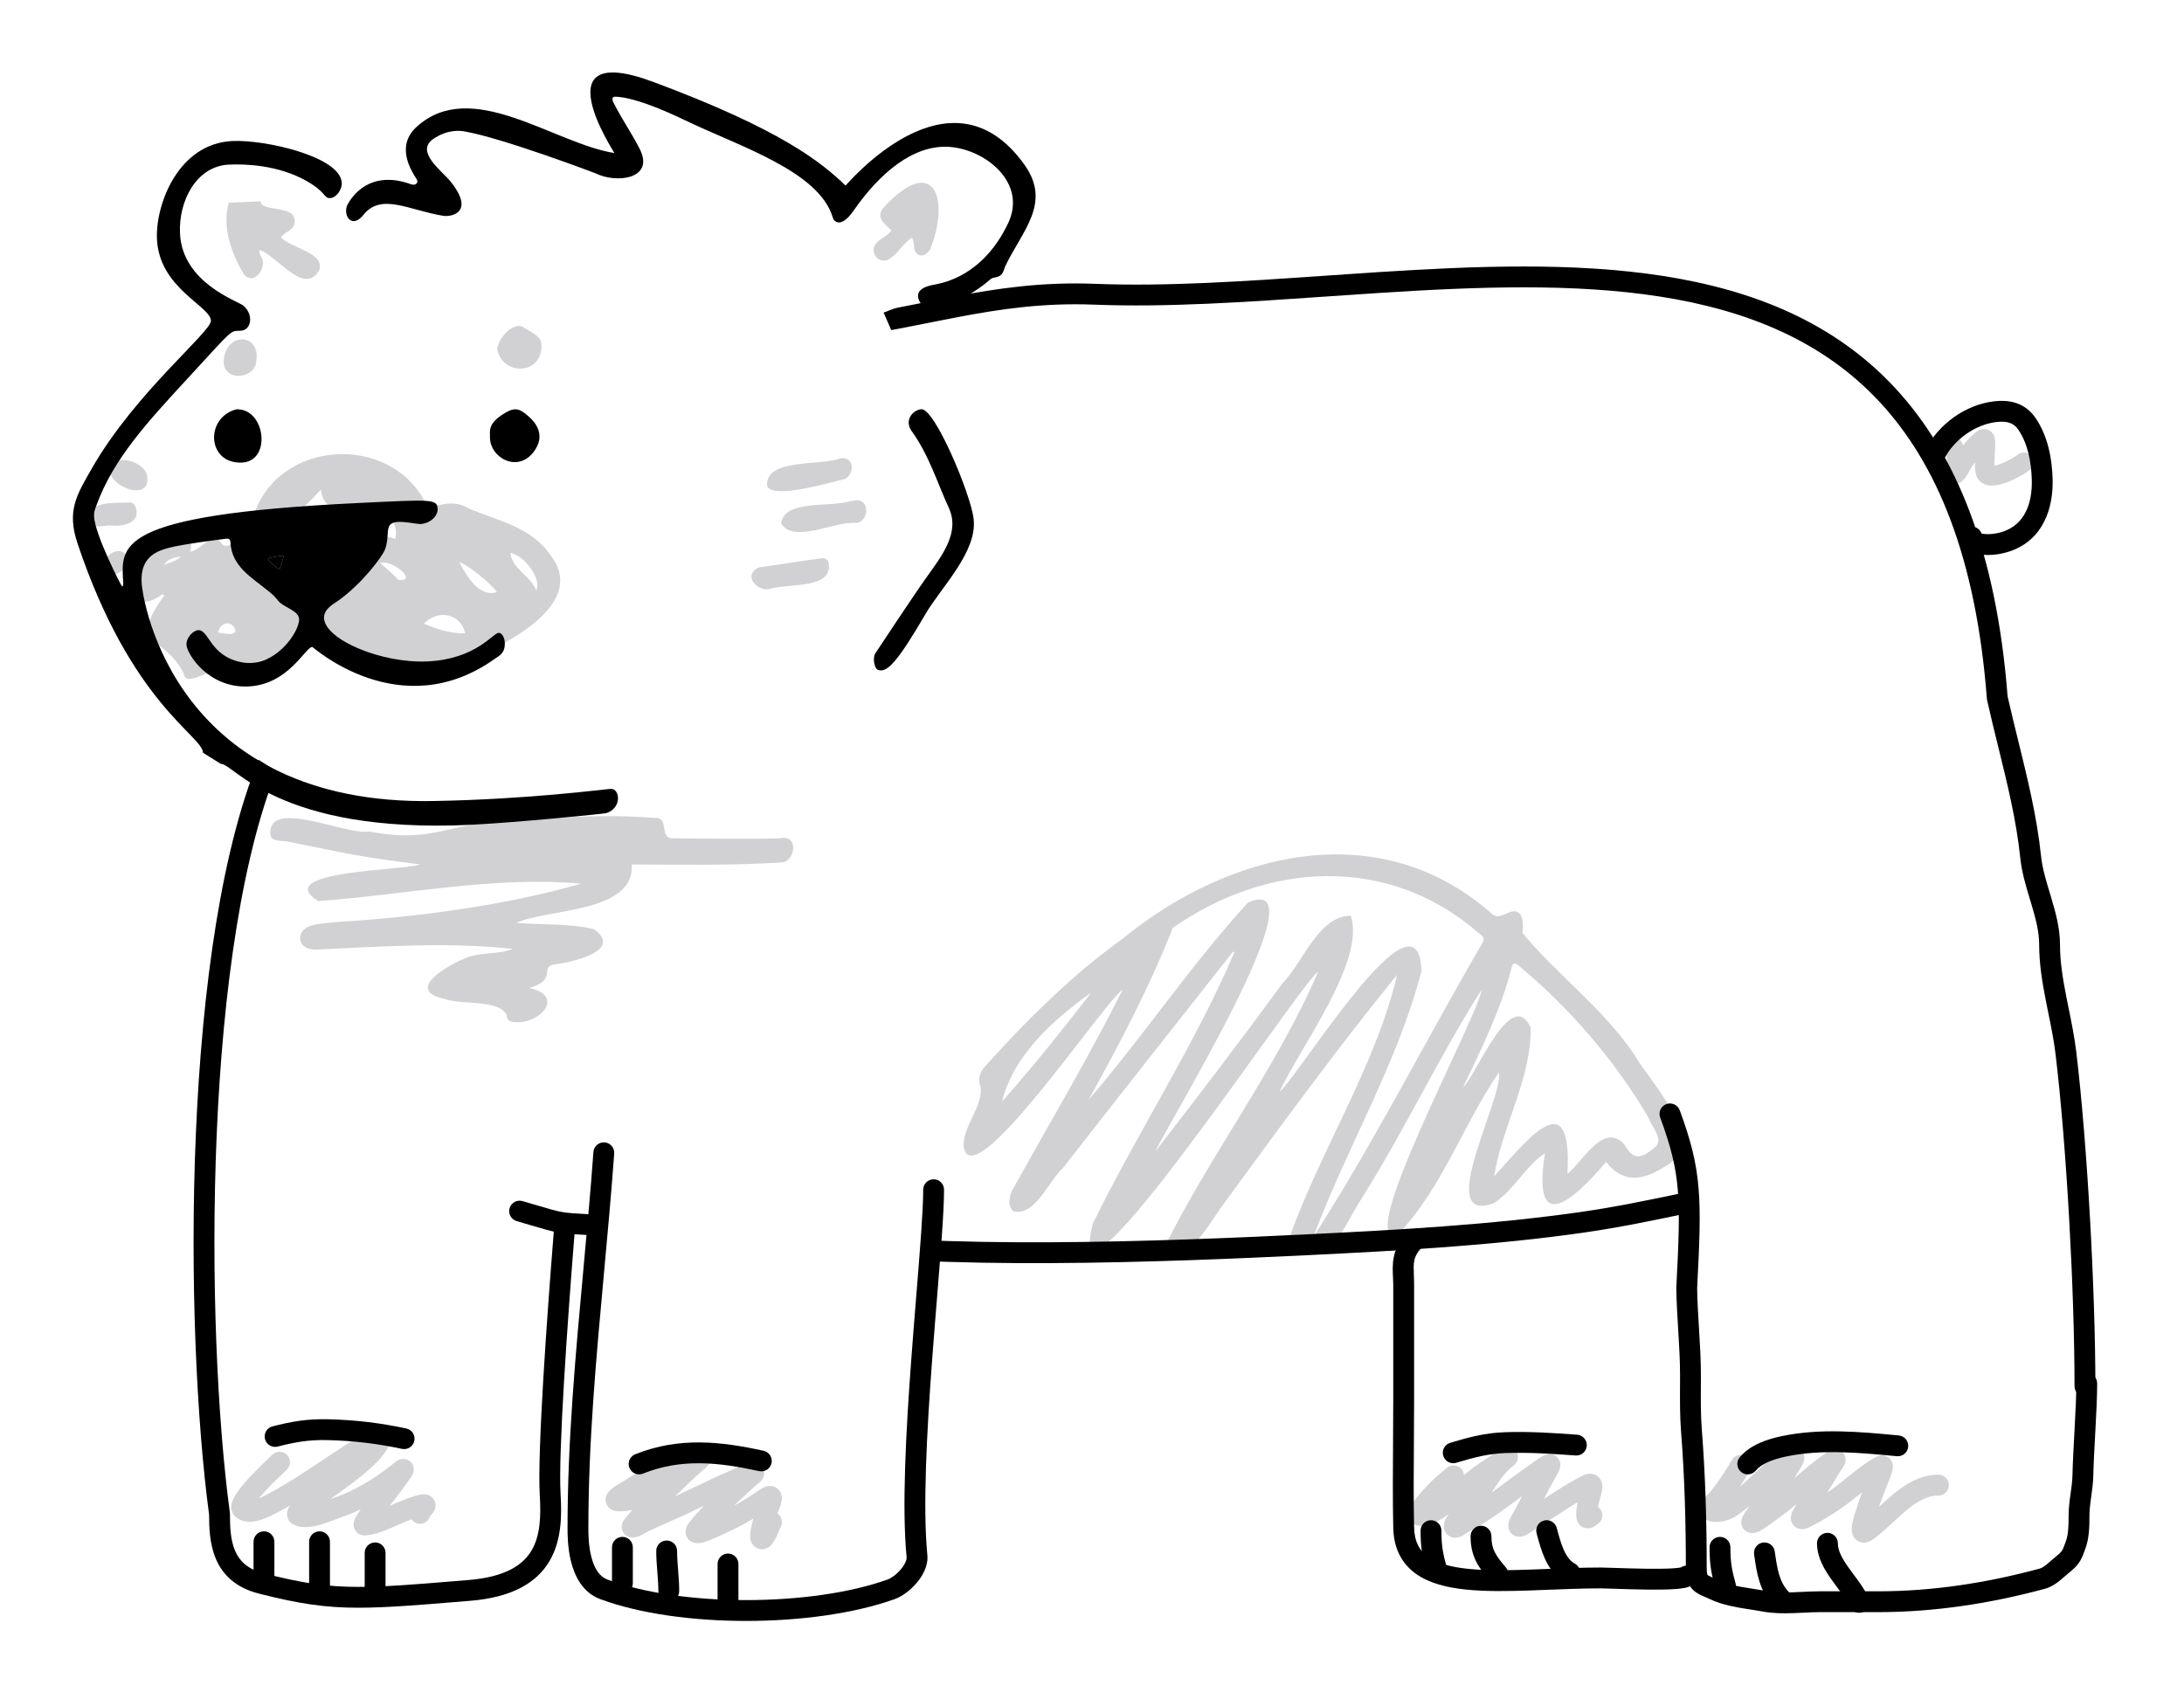<svg width="393" height="307" viewBox="0 0 393 307" fill="none" xmlns="http://www.w3.org/2000/svg">
<g filter="url(#filter0_d_1043_11422)">
<path d="M27.5 271.952C22.639 257.855 22.977 174.28 33.568 144.379C34.098 142.882 33.792 141.21 32.696 140.06L22.668 129.543C16.965 123.562 12.712 116.353 10.234 108.469L5.3 92.769C3.855 88.174 4.706 83.165 7.585 79.304L23.627 57.794C24.477 56.653 24.658 55.147 24.101 53.838L22.416 49.872C18.759 41.267 20.004 31.361 25.676 23.929L26.563 22.766C29.45 18.983 33.437 16.186 37.977 14.759C44.631 12.668 51.874 13.702 57.678 17.57L63.393 21.381C64.611 22.192 66.218 21.199 66.037 19.747L65.842 18.19C65.344 14.2 67.545 10.361 71.241 8.777C73.915 7.632 76.962 7.893 79.661 8.976C86.995 11.92 96.5 13.284 96.5 12.952V11.738C96.5 6.549 100.592 2.282 105.777 2.066C115.378 1.666 124.883 4.111 133.1 9.095L149.101 18.8C150.254 19.5 151.712 19.447 152.811 18.667L155.774 16.564C162.433 11.838 171.077 10.933 178.571 14.177L182.606 15.923C192.213 20.082 196.632 31.24 192.477 40.849C192.252 41.37 192.634 41.952 193.202 41.952H225.5L243.014 39.716C262.612 37.214 282.426 36.871 302.098 38.693L302.959 38.772C318.229 40.186 332.613 46.576 343.899 56.959L348.574 61.26C350.193 62.749 352.739 62.653 354.617 61.507C359.279 58.664 368.387 56.226 376.5 72.452C385.024 89.5 375.967 98.032 370.709 101.307C368.965 102.392 367.89 104.483 368.407 106.471C375.174 132.488 377.27 135.552 383.5 172.452C388.922 204.564 388.778 241.315 388.29 268.776C388.122 278.287 383.278 287.1 375.364 292.376L372.212 294.478C367.821 297.405 362.714 299.079 357.442 299.318L322.73 300.896C314.915 301.251 307.292 298.413 301.612 293.032C301.221 292.662 300.696 292.466 300.157 292.49L267.489 293.958C260.502 294.272 253.716 291.572 248.855 286.543C244.458 281.995 242 275.916 242 269.589V234.035C242 231.611 239.861 229.744 237.46 230.071L223.405 231.988C213.822 233.295 204.139 233.724 194.477 233.271L180.624 232.622C178.568 232.526 176.773 233.998 176.519 236.041C175.227 246.44 173.728 264.756 175.5 276.452C178 292.952 152.5 297.452 134 298.952C119.173 300.154 108.842 295.254 102.75 290.429C100.71 288.814 97.528 289.115 95.221 290.318C90.878 292.583 82.431 293.892 63 294.952C35.5 296.452 32.5 286.452 27.5 271.952Z" fill="white"/>
<path d="M180 51.452L122 60.952L69.5 71.952L48 133.952L38 190.952L36.5 242.452L42 278.952L45.5 282.452L67.5 284.952L92 282.452L99 277.452L100.5 260.452V218.952H114L174 221.452H252.5L251.5 250.452L254 278.952L260.5 282.452H303.5L309.5 284.952L330.5 286.952L370 280.952C371 279.285 373.3 270.052 374.5 246.452C375.7 222.852 370 181.952 367 164.452L354.5 95.452L365 92.952L367 84.952L364 72.452L354.5 73.452L346.5 79.952L331.5 60.952L301.5 48.452H251L180 51.452Z" fill="white"/>
<path fill-rule="evenodd" clip-rule="evenodd" d="M355.542 77.581C355.542 77.582 355.542 77.582 355.542 77.582L355.542 77.581ZM355.383 81.203C355.372 81.815 355.394 82.475 355.509 83.131C355.632 83.837 356.005 84.475 356.634 84.897C357.205 85.28 357.832 85.38 358.319 85.392C359.268 85.414 360.3 85.111 361.141 84.792C362.029 84.456 362.913 84.022 363.632 83.621C364.312 83.242 364.979 82.819 365.358 82.482C366.08 81.84 366.145 80.733 365.503 80.011C364.861 79.289 363.755 79.224 363.033 79.866C363.033 79.865 363.007 79.888 362.941 79.936C362.879 79.981 362.797 80.037 362.696 80.104C362.492 80.237 362.23 80.395 361.928 80.564C361.319 80.903 360.593 81.258 359.903 81.519C359.493 81.674 359.152 81.774 358.887 81.831C358.874 81.494 358.882 81.122 358.903 80.704C358.913 80.514 358.927 80.303 358.941 80.082C358.975 79.545 359.013 78.943 359.013 78.399C359.014 78.397 359.015 78.375 359.018 78.322C359.019 78.311 359.02 78.298 359.02 78.285C359.025 78.222 359.03 78.138 359.034 78.051C359.045 77.851 359.056 77.533 359.022 77.213C359.005 77.053 358.971 76.831 358.891 76.594C358.816 76.375 358.65 75.988 358.272 75.666C357.827 75.286 357.26 75.144 356.721 75.224C356.263 75.292 355.918 75.503 355.71 75.653C354.778 76.331 353.97 77.252 353.291 78.136C353.032 77.538 352.62 76.915 351.948 76.498C351.127 75.989 350.048 76.241 349.538 77.062C349.044 77.858 349.266 78.896 350.028 79.423C350.033 79.433 350.041 79.446 350.049 79.462C350.105 79.571 350.17 79.753 350.227 80.018C350.342 80.553 350.374 81.175 350.384 81.672C350.39 81.924 350.365 82.164 350.311 82.39C350.31 82.393 350.309 82.396 350.307 82.4C350.305 82.405 350.302 82.413 350.298 82.424C350.283 82.464 350.255 82.537 350.236 82.592C350.222 82.631 350.202 82.691 350.182 82.758L350.182 82.76C350.169 82.804 350.125 82.957 350.109 83.147C350.102 83.227 350.083 83.479 350.169 83.784C350.265 84.124 350.595 84.804 351.437 85.013C352.095 85.177 352.595 84.911 352.709 84.848C352.885 84.752 353.006 84.647 353.058 84.6C353.618 84.096 354.007 83.434 354.259 82.988C354.355 82.819 354.435 82.673 354.505 82.546C354.664 82.256 354.772 82.059 354.897 81.884C354.982 81.766 355.066 81.648 355.149 81.531C355.228 81.421 355.306 81.311 355.383 81.203ZM350.01 79.397C350.01 79.397 350.011 79.398 350.012 79.399C350.011 79.398 350.01 79.397 350.01 79.397ZM358.356 81.889C358.356 81.889 358.359 81.889 358.364 81.891C358.359 81.89 358.356 81.889 358.356 81.889Z" fill="#D1D1D3"/>
<path fill-rule="evenodd" clip-rule="evenodd" d="M52.219 268.92C51.448 269.367 50.669 269.799 49.883 270.211C49.842 270.232 49.799 270.254 49.755 270.278C49.128 270.607 48.093 271.151 47.007 271.496C45.939 271.834 44.208 272.186 42.717 271.238C42.233 270.93 41.888 270.469 41.727 269.927C41.58 269.433 41.617 268.975 41.682 268.645C41.808 268.012 42.127 267.417 42.416 266.954C43.022 265.984 43.956 264.885 44.87 263.895C45.803 262.884 46.794 261.902 47.571 261.152C47.961 260.776 48.3 260.456 48.553 260.218C48.617 260.157 48.673 260.104 48.723 260.057C48.775 260.009 48.82 259.966 48.861 259.927C48.941 259.852 48.972 259.822 48.977 259.817C48.978 259.817 48.978 259.816 48.978 259.816C49.708 259.082 50.895 259.078 51.63 259.808C52.364 260.538 52.368 261.725 51.638 262.459C51.562 262.537 51.404 262.685 51.187 262.89C50.447 263.586 49.006 264.943 47.626 266.439C47.228 266.869 46.861 267.285 46.54 267.673C47.073 267.449 47.594 267.176 48.063 266.93C48.09 266.916 48.117 266.902 48.144 266.888C51.336 265.218 54.37 263.206 57.484 261.141C58.14 260.706 58.799 260.269 59.463 259.832C59.741 259.65 60.042 259.448 60.358 259.235C61.195 258.672 62.146 258.033 63.097 257.473C64.42 256.694 65.942 255.943 67.532 255.624C67.728 255.584 68.08 255.536 68.49 255.638C68.971 255.757 69.467 256.073 69.762 256.625C70.015 257.101 70.008 257.549 69.986 257.777C69.962 258.023 69.9 258.222 69.856 258.344C69.768 258.588 69.653 258.793 69.588 258.903C69.522 259.014 69.457 259.112 69.439 259.14C69.437 259.143 69.435 259.145 69.434 259.146C68.505 260.56 67.255 261.691 66.232 262.592C64.112 264.46 61.805 266.096 59.593 267.664C59.534 267.705 59.476 267.747 59.417 267.788C59.594 267.722 59.772 267.658 59.951 267.597C62.979 266.559 65.693 265.084 68.414 263.173C69.17 262.641 69.899 262.106 70.602 261.543C70.424 261.685 70.972 261.218 71.227 261.034C71.308 260.975 71.445 260.88 71.604 260.796C71.677 260.757 71.828 260.681 72.025 260.625L72.03 260.624C72.144 260.592 72.728 260.425 73.379 260.735C74.319 261.182 74.473 262.092 74.46 262.512C74.449 262.877 74.335 263.152 74.296 263.243C74.2 263.471 74.07 263.671 73.985 263.797C72.769 265.589 71.431 267.314 70.131 268.978C70.871 268.648 71.645 268.31 72.349 268.058C72.256 268.091 73.677 267.511 74.683 267.206C74.955 267.123 75.251 267.043 75.534 266.988C75.751 266.945 76.201 266.865 76.668 266.944C76.897 266.982 77.437 267.107 77.875 267.6C78.404 268.194 78.43 268.903 78.324 269.373C78.232 269.774 78.04 270.071 77.928 270.226C77.799 270.406 77.653 270.566 77.517 270.704C77.451 270.77 77.427 270.805 77.419 270.818C77.413 270.828 77.401 270.848 77.386 270.897C77.082 271.887 76.033 272.442 75.043 272.138C74.625 272.009 74.285 271.748 74.054 271.415C74.021 271.428 73.99 271.44 73.96 271.452C73.807 271.513 73.688 271.561 73.615 271.587C72.924 271.835 72.263 272.132 71.522 272.465C71.078 272.664 70.606 272.876 70.081 273.098C68.801 273.64 67.308 274.191 65.763 274.32C65.42 274.348 64.723 274.309 64.162 273.719C63.639 273.168 63.614 272.527 63.625 272.265C63.646 271.769 63.847 271.352 63.916 271.209L63.917 271.207C64.115 270.796 64.422 270.326 64.686 269.945C64.767 269.827 64.851 269.708 64.935 269.592C63.725 270.177 62.475 270.696 61.166 271.144C61 271.201 60.746 271.298 60.436 271.416C59.685 271.702 58.608 272.112 57.666 272.381C56.946 272.586 56.141 272.765 55.347 272.813C54.571 272.86 53.631 272.792 52.769 272.337C52.408 272.146 52.044 271.822 51.829 271.336C51.623 270.872 51.63 270.433 51.68 270.126C51.77 269.58 52.049 269.158 52.196 268.952C52.204 268.941 52.211 268.931 52.219 268.92ZM73.437 264.064C73.437 264.064 73.435 264.065 73.432 264.067C73.436 264.065 73.437 264.064 73.437 264.064ZM70.904 261.657C70.907 261.652 70.909 261.65 70.909 261.65C70.909 261.65 70.907 261.652 70.904 261.657ZM76.332 270.656C76.332 270.656 76.324 270.657 76.31 270.658C76.326 270.656 76.332 270.655 76.332 270.656ZM67.278 272.876C67.277 272.876 67.281 272.864 67.293 272.839C67.284 272.862 67.278 272.875 67.278 272.876ZM55.234 271.153C55.234 271.153 55.238 271.145 55.25 271.129C55.241 271.144 55.235 271.153 55.234 271.153Z" fill="#D1D1D3"/>
<path fill-rule="evenodd" clip-rule="evenodd" d="M260.742 270.457C260.215 270.834 259.48 271.339 258.696 271.75C258.19 272.016 257.604 272.274 256.987 272.432C256.379 272.588 255.62 272.677 254.837 272.468C254.427 272.359 253.989 272.101 253.687 271.643C253.409 271.22 253.357 270.796 253.357 270.53C253.356 270.053 253.521 269.664 253.591 269.507C253.763 269.12 254.025 268.728 254.223 268.448C254.441 268.142 254.672 267.845 254.849 267.626C254.966 267.48 255.229 267.16 255.166 267.239C256.755 265.272 258.455 263.661 260.401 262.125C261.214 261.483 262.393 261.622 263.035 262.435C263.274 262.737 263.404 263.09 263.433 263.447C264.344 262.69 265.31 261.931 266.352 261.242C266.731 260.991 267.34 260.578 267.971 260.15C268.341 259.899 268.718 259.643 269.061 259.412C269.507 259.111 269.915 258.839 270.14 258.697C270.19 258.666 270.272 258.615 270.353 258.571C270.376 258.559 270.413 258.539 270.459 258.517L270.459 258.517C270.489 258.503 270.593 258.454 270.732 258.412C270.793 258.394 270.957 258.347 271.173 258.335L271.175 258.335C271.296 258.329 271.997 258.291 272.586 258.868C273.316 259.582 273.153 260.459 273.078 260.722C272.996 261.012 272.863 261.21 272.823 261.268C272.725 261.412 272.627 261.511 272.603 261.536L272.601 261.537C272.562 261.577 272.527 261.609 272.506 261.627C272.463 261.666 272.423 261.699 272.394 261.723C272.334 261.771 272.262 261.828 272.184 261.887C271.315 262.549 270.564 263.43 269.816 264.484C269.443 265.01 269.084 265.558 268.71 266.134C268.673 266.19 268.636 266.247 268.599 266.305C268.532 266.409 268.464 266.514 268.395 266.619C269.34 265.94 270.279 265.243 271.231 264.536C271.309 264.478 271.388 264.42 271.466 264.362C272.802 263.37 274.166 262.362 275.567 261.395C275.671 261.323 275.791 261.237 275.924 261.141C276.46 260.756 277.207 260.22 277.96 259.869C278.081 259.812 278.291 259.726 278.559 259.688C278.827 259.649 279.301 259.638 279.793 259.915C280.879 260.525 280.782 261.673 280.771 261.797L280.771 261.798C280.746 262.093 280.662 262.338 280.62 262.454C280.568 262.598 280.507 262.734 280.454 262.847C280.287 263.198 280.043 263.621 279.914 263.843C279.89 263.884 279.87 263.919 279.855 263.945C279.156 265.173 278.505 266.435 277.844 267.732C278.02 267.618 278.196 267.503 278.373 267.387C278.594 267.244 278.816 267.099 279.04 266.954C280.467 266.028 281.953 265.082 283.512 264.239C283.611 264.185 283.741 264.113 283.879 264.036C284.098 263.915 284.337 263.782 284.508 263.693C284.764 263.56 285.304 263.28 285.891 263.22C286.23 263.185 286.794 263.201 287.343 263.564C287.914 263.943 288.16 264.492 288.257 264.9C288.416 265.576 288.27 266.295 288.148 266.795C288.042 267.23 287.939 267.615 287.844 267.966C287.725 268.41 287.619 268.801 287.54 269.177C287.723 269.306 287.887 269.471 288.019 269.669C288.593 270.531 288.36 271.695 287.499 272.27C287.485 272.279 287.429 272.317 287.359 272.365C287.229 272.454 287.05 272.577 287.002 272.609C286.915 272.665 286.773 272.754 286.605 272.833C286.46 272.9 286.12 273.046 285.674 273.043C285.117 273.04 284.567 272.804 284.178 272.352C283.864 271.989 283.756 271.602 283.714 271.418C283.63 271.05 283.631 270.651 283.636 270.389C283.647 269.689 283.751 268.993 283.888 268.338C282.955 268.892 282.028 269.485 281.081 270.1C280.867 270.239 280.651 270.379 280.434 270.521C279.231 271.304 277.988 272.113 276.716 272.864C276.633 272.913 276.471 273.028 276.184 273.231C276.136 273.266 276.083 273.303 276.027 273.343C275.705 273.571 275.274 273.873 274.885 274.097C274.7 274.203 274.431 274.346 274.135 274.442C273.989 274.49 273.742 274.557 273.441 274.562C273.143 274.566 272.601 274.508 272.108 274.091C271.588 273.651 271.436 273.081 271.409 272.702C271.383 272.351 271.451 272.057 271.501 271.884C271.602 271.53 271.778 271.185 271.947 270.889C272.622 269.701 273.253 268.483 273.89 267.233C273.827 267.28 273.764 267.326 273.701 267.373C273.619 267.434 273.538 267.494 273.456 267.555C272.203 268.485 270.926 269.433 269.621 270.348C268.027 271.466 266.352 272.573 264.518 273.502C264.52 273.501 264.512 273.505 264.49 273.518C264.468 273.53 264.44 273.548 264.404 273.57C264.33 273.617 264.243 273.675 264.135 273.748C264.112 273.763 264.088 273.78 264.062 273.797C263.874 273.924 263.624 274.093 263.388 274.234L263.381 274.238C263.192 274.351 262.689 274.65 262.111 274.718C261.775 274.758 261.066 274.757 260.458 274.197C259.866 273.651 259.794 272.962 259.794 272.633C259.794 271.902 260.152 271.308 260.307 271.063C260.44 270.851 260.593 270.644 260.742 270.457ZM286.47 266.91C286.47 266.91 286.467 266.912 286.461 266.914C286.467 266.911 286.47 266.91 286.47 266.91ZM284.578 265.531C284.578 265.524 284.578 265.52 284.578 265.52C284.578 265.52 284.578 265.523 284.578 265.531ZM284.94 269.476C284.94 269.476 284.941 269.475 284.944 269.473C284.941 269.475 284.94 269.476 284.94 269.476Z" fill="#D1D1D3"/>
<path fill-rule="evenodd" clip-rule="evenodd" d="M323.13 262.019C323.13 262.019 323.128 262.02 323.126 262.021C323.128 262.02 323.13 262.019 323.13 262.019ZM314.905 268.935C314.295 269.45 313.671 269.948 313.036 270.409C311.745 271.347 309.85 272.208 307.765 271.783C307.391 271.707 306.835 271.517 306.4 271.011C305.922 270.454 305.834 269.805 305.889 269.317C305.939 268.878 306.104 268.522 306.225 268.301C306.355 268.062 306.507 267.849 306.642 267.676C306.91 267.333 307.218 267.015 307.437 266.795C307.489 266.743 307.577 266.655 307.643 266.59C307.679 266.554 307.708 266.525 307.72 266.513C307.752 266.481 307.772 266.461 307.782 266.45C309.192 264.678 310.477 262.744 311.63 260.759C312.15 259.863 313.297 259.559 314.193 260.079C315.088 260.599 315.392 261.746 314.873 262.642C314.292 263.642 313.675 264.637 313.023 265.614C313.767 264.965 314.493 264.289 315.241 263.591C316.022 262.863 316.828 262.112 317.707 261.343C317.951 261.129 319.248 260.069 320.348 259.325C320.627 259.136 320.923 258.948 321.203 258.794C321.424 258.672 321.839 258.454 322.298 258.375C322.499 258.34 323.094 258.259 323.705 258.615C324.492 259.074 324.688 259.857 324.688 260.346C324.687 260.762 324.562 261.102 324.49 261.278C324.404 261.487 324.296 261.687 324.188 261.87C323.757 262.592 323.32 263.312 322.873 264.029C324.045 263.007 325.26 261.959 326.529 260.979C326.603 260.923 326.678 260.864 326.755 260.805C327.453 260.265 328.279 259.625 329.147 259.104C329.228 259.055 329.387 258.965 329.595 258.896L329.597 258.895C329.718 258.855 330.329 258.653 331.018 258.973C331.951 259.408 332.109 260.298 332.115 260.668C332.121 261.012 332.032 261.278 332.001 261.367C331.885 261.701 331.667 262.036 331.578 262.172C331.575 262.177 331.572 262.181 331.569 262.186C331.455 262.361 331.321 262.555 331.209 262.716C331.195 262.738 331.18 262.758 331.167 262.778C331.03 262.977 330.95 263.095 330.914 263.155C330.461 263.907 330.004 264.648 329.551 265.383C329.3 265.79 329.05 266.196 328.802 266.6C328.947 266.502 329.091 266.404 329.236 266.305C330.273 265.594 331.264 264.794 332.324 263.938C332.604 263.712 332.888 263.483 333.179 263.25C334.536 262.165 336.012 261.036 337.644 260.146C337.827 260.046 338.558 259.672 339.42 260.045C340.356 260.45 340.546 261.323 340.585 261.572C340.635 261.888 340.605 262.165 340.586 262.307C340.563 262.477 340.527 262.637 340.494 262.769C340.367 263.271 340.147 263.839 340.048 264.088C339.945 264.35 339.842 264.61 339.74 264.867C339.157 266.336 338.598 267.744 338.118 269.178C338.932 268.421 339.807 267.611 340.711 266.866C342.868 265.089 345.534 263.382 348.816 263.382C349.851 263.382 350.691 264.221 350.691 265.257C350.691 266.292 349.851 267.132 348.816 267.132C346.878 267.132 345.072 268.132 343.096 269.76C342.265 270.445 341.464 271.188 340.631 271.961C340.482 272.1 340.331 272.239 340.179 272.38C339.208 273.279 338.177 274.211 337.112 274.982C336.795 275.211 336.227 275.577 335.514 275.611C335.094 275.631 334.612 275.535 334.176 275.231C333.757 274.939 333.527 274.559 333.403 274.258C333.182 273.721 333.194 273.181 333.213 272.885C333.236 272.532 333.299 272.171 333.37 271.847C333.592 270.826 334.057 269.498 334.22 269.035C334.249 268.952 334.268 268.896 334.275 268.876C334.52 268.086 334.79 267.307 335.072 266.54C334.961 266.629 334.85 266.718 334.738 266.809C333.666 267.676 332.527 268.595 331.356 269.398C329.683 270.545 327.89 271.699 325.973 272.642C325.957 272.65 325.936 272.661 325.893 272.684C325.881 272.69 325.868 272.697 325.853 272.704C325.791 272.736 325.709 272.778 325.62 272.822C325.469 272.895 325.184 273.029 324.872 273.11C324.726 273.148 324.433 273.214 324.08 273.184C323.709 273.152 323.024 272.981 322.573 272.295C322.165 271.674 322.233 271.045 322.285 270.772C322.344 270.467 322.457 270.208 322.546 270.029C322.776 269.57 323.016 269.111 323.264 268.653C321.941 269.782 320.549 270.907 319.04 271.923C319.044 271.92 319.043 271.921 319.033 271.928C319.018 271.939 318.987 271.962 318.93 272.004C318.906 272.022 318.878 272.043 318.848 272.065C318.781 272.115 318.7 272.175 318.616 272.237C318.368 272.421 318.045 272.656 317.711 272.883C317.388 273.101 317.001 273.349 316.634 273.533C316.456 273.622 316.212 273.734 315.939 273.807C315.775 273.851 315.1 274.033 314.388 273.678C313.578 273.272 313.363 272.509 313.332 272.096C313.304 271.731 313.386 271.44 313.421 271.323C313.503 271.056 313.627 270.822 313.702 270.687C313.872 270.382 314.103 270.039 314.305 269.754C314.515 269.455 314.732 269.164 314.897 268.946C314.9 268.943 314.902 268.939 314.905 268.935ZM339.433 263.442C339.434 263.441 339.436 263.44 339.437 263.439L339.439 263.438C339.437 263.44 339.435 263.441 339.433 263.442ZM334.839 271.992C334.839 271.991 334.849 271.985 334.868 271.975C334.848 271.988 334.838 271.993 334.839 271.992ZM336.954 273.158C336.955 273.174 336.955 273.183 336.954 273.184C336.954 273.184 336.953 273.176 336.954 273.158ZM316.958 272.551C316.957 272.551 316.959 272.548 316.962 272.543C316.959 272.548 316.958 272.551 316.958 272.551Z" fill="#D1D1D3"/>
<path d="M221.893 169.238C211.673 182.212 201.427 195.154 191.292 208.178C188.71 210.465 186.27 216.976 182.348 215.986C181.122 214.937 181.678 212.757 182.537 211.518C189.065 199.724 195.993 188.128 202.017 176.084C198.587 178.392 174.483 214.456 173.384 204.099C173.419 200.428 176.844 197.213 176.46 193.594C175.893 192.149 176.299 190.998 177.309 189.847C184.846 181.493 192.9 173.461 202.05 166.906C221.212 151.228 248.199 144.616 268.36 162.368C269.492 163.456 270.618 162.52 271.804 162.105C274.143 161.38 274.175 164.304 273.961 165.88C279.905 173.196 288.746 179.663 294.234 188.034C297.086 192.937 306.351 202.161 300.642 207.265C296.43 210.066 292.685 211.613 289.001 207.117C282.814 214.42 275.67 220.353 278.009 205.544C274.581 207.752 272.423 212.183 268.851 214.505C257.858 218.56 270.572 195.577 269.726 190.998C263.376 200.225 259.523 211.697 251.853 219.804C242.612 224.033 266.167 180.587 266.607 176.117C258.981 188.085 252.761 201.385 245.116 213.512C240.721 220.39 240.797 224.486 231.425 222.498C236.84 206.175 247.483 190.26 251.396 173.429C240.268 187.114 229.887 201.388 219.49 215.621C216.86 219.362 214.195 224.78 208.831 223.893C217.058 206.77 229.522 190.694 237.198 172.853C234.37 174.305 190.693 240.979 196.661 218.177C204.721 201.709 214.897 186.252 222.119 169.375C222.044 169.326 221.969 169.277 221.894 169.228L221.893 169.238ZM207.909 205.191C215.643 195.239 223.333 185.141 230.803 174.937C234.526 171.152 237.205 162.846 243.051 162.792C245.841 170.819 233.849 186.648 230.227 194.491C233.802 191.545 255.284 156.133 255.785 172.743C251.455 189.434 242.288 204.605 236.352 220.555C247.243 203.642 256.304 185.659 266.424 168.273C267.218 166.987 267.216 166.745 265.974 165.825C249.752 151.764 228.024 153.078 211.02 165.001C206.966 175.432 201.39 185.967 195.878 195.947C205.791 184.396 214.315 171.637 224.56 160.427C238.593 154.219 209.648 200.984 207.93 205.183L207.909 205.191ZM268.866 209.704C274.863 203.084 282.986 192.553 282.047 209.256C284.818 207.072 288.606 199.701 292.36 204.035C293.992 207.054 295.539 206.388 297.932 204.341C299.377 202.909 297.137 200.705 296.661 199.18C290.554 188.773 282.464 179.404 273.193 171.7C272.489 171.175 272.169 171.329 271.999 172.185C270.078 179.683 266.643 186.612 263.278 193.64C265.481 191.833 271.944 175.249 275.437 182.945C275.589 192.094 270.221 200.842 268.867 209.694L268.866 209.704ZM196.367 176.624C189.548 181.487 182.403 187.863 180.297 196.256C185.86 189.988 191.081 183.458 196.367 176.624Z" fill="#D1D1D3"/>
<path fill-rule="evenodd" clip-rule="evenodd" d="M305.335 214.068C305.548 215.081 304.898 216.075 303.885 216.287L303.704 216.325C297.554 217.614 291.363 218.911 284.843 219.84C268.652 222.148 251.628 223.093 234.994 223.896C210.5 225.08 167.936 226.841 143.198 222.803C142.176 222.636 141.483 221.672 141.65 220.65C141.816 219.628 142.78 218.935 143.802 219.102C168.064 223.063 210.181 221.341 234.813 220.151C251.453 219.347 268.317 218.407 284.314 216.128C290.712 215.216 296.802 213.94 302.986 212.644L303.116 212.617C304.129 212.405 305.123 213.054 305.335 214.068Z" fill="black"/>
<path fill-rule="evenodd" clip-rule="evenodd" d="M255.464 220.03C256.249 220.706 256.338 221.889 255.663 222.675C254.301 224.259 254.338 225.257 254.415 227.308C254.436 227.859 254.459 228.486 254.459 229.221V250.174C254.459 252.725 254.441 255.262 254.423 257.792C254.387 262.823 254.351 267.824 254.459 272.843C254.516 275.501 255.464 277.085 256.949 278.154C258.558 279.313 260.993 280.007 264.241 280.336C267.457 280.661 271.223 280.608 275.324 280.465C276.34 280.429 277.377 280.388 278.429 280.347C281.576 280.222 284.851 280.092 288.071 280.092C288.506 280.092 289.385 280.122 290.469 280.158C290.727 280.167 290.996 280.176 291.273 280.185C292.749 280.233 294.527 280.287 296.262 280.308C298.006 280.33 299.669 280.319 300.927 280.244C301.563 280.206 302.039 280.154 302.35 280.096C302.39 280.089 302.424 280.082 302.452 280.076C303.101 279.638 303.982 279.639 304.639 280.141C305.461 280.77 305.619 281.947 304.99 282.769C304.608 283.269 304.092 283.478 303.88 283.558C303.6 283.664 303.303 283.733 303.038 283.783C302.499 283.883 301.843 283.946 301.151 283.987C299.754 284.071 297.981 284.08 296.215 284.058C294.44 284.036 292.631 283.981 291.15 283.933C290.849 283.923 290.564 283.913 290.297 283.904C289.222 283.868 288.437 283.842 288.071 283.842C284.932 283.842 281.765 283.968 278.637 284.091C277.571 284.134 276.509 284.176 275.455 284.213C271.351 284.356 267.359 284.42 263.864 284.066C260.401 283.716 257.17 282.935 254.757 281.197C252.22 279.369 250.79 276.633 250.71 272.924C250.601 267.853 250.637 262.756 250.673 257.692C250.691 255.175 250.709 252.667 250.709 250.174V229.221C250.709 228.784 250.687 228.333 250.664 227.869C250.552 225.599 250.424 223.016 252.82 220.23C253.495 219.445 254.679 219.355 255.464 220.03Z" fill="black"/>
<path fill-rule="evenodd" clip-rule="evenodd" d="M299.852 196.693C300.824 196.335 301.902 196.833 302.26 197.804C304.229 203.153 305.25 207.074 305.645 211.775C306.034 216.394 305.814 221.722 305.392 229.825C305.428 232.211 305.574 234.591 305.723 237.021C305.733 237.191 305.744 237.362 305.754 237.533C305.914 240.145 306.068 242.813 306.068 245.506C306.068 246.185 306.064 246.856 306.061 247.522C306.048 250.178 306.035 252.745 306.236 255.314C306.886 263.638 307.111 271.838 307.111 280.167C307.111 280.813 307.169 281.149 307.22 281.319C307.243 281.394 307.261 281.422 307.262 281.425C307.263 281.426 307.264 281.429 307.274 281.437C307.314 281.474 307.426 281.557 307.792 281.725C307.94 281.793 308.1 281.862 308.296 281.946C308.334 281.963 308.374 281.98 308.416 281.998C308.659 282.103 308.938 282.225 309.242 282.368C310.464 282.942 311.784 283.286 313.234 283.557C313.954 283.691 314.684 283.804 315.449 283.922L315.472 283.926C316.236 284.044 317.035 284.167 317.835 284.318C319.227 284.581 320.774 284.608 322.455 284.555C323.031 284.536 323.647 284.507 324.277 284.477C325.382 284.424 326.528 284.37 327.575 284.37H337.972C347.749 284.37 357.557 282.853 367.028 280.286C367.336 280.202 367.709 279.993 368.235 279.575C368.492 279.37 368.752 279.144 369.049 278.884L369.085 278.852C369.362 278.61 369.673 278.338 369.995 278.078C370.712 277.501 370.936 277.23 371.075 277.005C371.246 276.728 371.36 276.418 371.677 275.557C371.695 275.51 371.713 275.461 371.731 275.411C372.195 274.153 372.234 272.58 372.234 270.8C372.234 269.418 372.413 268.095 372.579 266.903L372.596 266.782C372.76 265.602 372.906 264.551 372.93 263.487C372.98 261.241 373.126 258.562 373.27 255.918C373.287 255.6 373.304 255.284 373.321 254.968C373.482 251.996 373.625 249.142 373.625 246.952C373.625 245.917 374.464 245.077 375.5 245.077C376.536 245.077 377.375 245.917 377.375 246.952C377.375 249.262 377.225 252.219 377.066 255.171C377.049 255.486 377.031 255.802 377.014 256.118C376.87 258.775 376.727 261.389 376.679 263.57C376.65 264.859 376.476 266.107 376.319 267.232C376.31 267.295 376.302 267.357 376.293 267.419C376.125 268.631 375.984 269.712 375.984 270.8C375.984 272.466 375.983 274.72 375.249 276.709C375.217 276.797 375.185 276.884 375.153 276.972C374.898 277.669 374.647 278.357 374.267 278.974C373.797 279.735 373.186 280.323 372.348 280.999C372.087 281.209 371.827 281.436 371.533 281.694L371.519 281.706C371.23 281.959 370.906 282.242 370.569 282.51C369.908 283.036 369.055 283.621 368.01 283.905C358.272 286.545 348.132 288.12 337.972 288.12H327.575C326.597 288.12 325.634 288.166 324.61 288.216C323.962 288.247 323.289 288.28 322.574 288.303C320.821 288.358 318.944 288.343 317.14 288.003C316.411 287.866 315.672 287.751 314.9 287.632L314.852 287.624C314.104 287.509 313.324 287.388 312.546 287.243C310.954 286.946 309.282 286.53 307.647 285.762C307.397 285.645 307.161 285.541 306.926 285.44C306.891 285.425 306.855 285.409 306.819 285.394C306.624 285.309 306.418 285.22 306.227 285.132C305.783 284.929 305.232 284.651 304.747 284.208C303.622 283.182 303.361 281.781 303.361 280.167C303.361 271.905 303.138 263.807 302.497 255.607C302.283 252.866 302.297 250.102 302.311 247.432C302.314 246.784 302.318 246.142 302.318 245.506C302.318 242.942 302.171 240.379 302.011 237.761C302 237.585 301.99 237.408 301.979 237.231C301.83 234.799 301.677 232.315 301.642 229.816L301.641 229.754L301.644 229.692C302.071 221.493 302.273 216.417 301.909 212.089C301.55 207.83 300.637 204.252 298.741 199.1C298.383 198.128 298.88 197.051 299.852 196.693Z" fill="black"/>
<path fill-rule="evenodd" clip-rule="evenodd" d="M238.696 51.359C224.331 52.352 210.045 53.339 196.927 52.826C187.77 52.467 180.084 53.597 172.296 55.078C170.588 55.403 168.868 55.746 167.125 56.093C160.952 57.325 154.478 58.617 147.104 59.373C146.336 59.452 145.301 59.496 144.265 59.54C143.55 59.57 142.835 59.601 142.207 59.643C140.438 59.761 139.073 59.973 138.307 60.338C137.372 60.783 136.253 60.387 135.807 59.452C135.362 58.517 135.758 57.398 136.693 56.953C138.188 56.24 140.233 56.016 141.957 55.901C142.828 55.843 143.611 55.812 144.327 55.783C145.218 55.747 146.004 55.716 146.722 55.642C153.902 54.906 160.152 53.66 166.298 52.434C168.066 52.081 169.826 51.73 171.596 51.394C179.495 49.892 187.502 48.704 197.073 49.078C209.969 49.584 224.001 48.614 238.359 47.623C241.539 47.403 244.736 47.182 247.94 46.976C265.525 45.845 283.284 45.162 299.346 47.675C315.436 50.193 329.984 55.944 340.997 67.805C351.988 79.641 359.247 97.333 361.257 123.315C361.838 125.907 362.484 128.527 363.135 131.167C364.824 138.02 366.548 145.017 367.276 152.06C367.497 154.206 368.147 156.36 368.86 158.725C368.942 158.999 369.026 159.276 369.11 159.557C369.89 162.165 370.686 165.027 370.686 167.973C370.686 171.063 371.194 174.165 371.827 177.388C371.963 178.081 372.106 178.783 372.25 179.492C372.764 182.026 373.297 184.648 373.611 187.263C375.632 204.094 377.052 230.522 377.052 247.452C377.052 248.488 376.213 249.327 375.177 249.327C374.142 249.327 373.302 248.488 373.302 247.452C373.302 230.653 371.889 204.375 369.888 187.71C369.594 185.261 369.102 182.838 368.592 180.329C368.444 179.598 368.294 178.859 368.147 178.111C367.506 174.846 366.936 171.446 366.936 167.973C366.936 165.639 366.302 163.257 365.517 160.631C365.435 160.356 365.351 160.078 365.265 159.797C364.566 157.485 363.806 154.972 363.545 152.445C362.847 145.678 361.219 139.076 359.555 132.323C358.879 129.582 358.197 126.815 357.568 124.003L357.539 123.871L357.529 123.737C355.575 98.222 348.505 81.4 338.249 70.356C327.997 59.316 314.348 53.819 298.766 51.38C283.155 48.937 265.766 49.587 248.18 50.719C245.023 50.922 241.858 51.141 238.696 51.359Z" fill="black"/>
<path fill-rule="evenodd" clip-rule="evenodd" d="M341.226 260.049C334.413 259.407 327.713 258.775 321.33 260.129C319.002 260.623 316.986 261.393 315.942 262.65C315.281 263.447 314.099 263.556 313.302 262.895C312.505 262.233 312.396 261.051 313.058 260.254C314.985 257.934 318.155 256.97 320.552 256.461C327.499 254.987 334.689 255.666 341.316 256.291C341.436 256.302 341.556 256.314 341.676 256.325C342.707 256.422 343.464 257.337 343.367 258.368C343.27 259.399 342.355 260.156 341.324 260.058L341.226 260.049Z" fill="black"/>
<path fill-rule="evenodd" clip-rule="evenodd" d="M283.523 259.928C279.256 259.616 275.14 259.345 270.988 259.486C267.78 259.595 265.205 260.293 262.037 261.241C261.045 261.537 260 260.973 259.704 259.981C259.407 258.989 259.971 257.944 260.963 257.648C264.168 256.689 267.138 255.865 270.86 255.738C275.238 255.589 279.537 255.876 283.797 256.188C284.83 256.263 285.606 257.162 285.53 258.195C285.455 259.227 284.556 260.003 283.523 259.928Z" fill="black"/>
<path fill-rule="evenodd" clip-rule="evenodd" d="M91.699 215.43C91.987 214.435 93.027 213.863 94.022 214.151C95.112 214.467 96.014 214.732 96.776 214.957C99.022 215.618 100.056 215.922 101.115 216.109C102.198 216.301 103.259 216.361 105.653 216.497C106.374 216.538 107.216 216.585 108.216 216.646C110.267 216.769 110.708 216.789 111.457 216.823C111.972 216.847 112.633 216.877 114.063 216.952C115.097 217.006 115.891 217.888 115.837 218.923C115.783 219.957 114.9 220.751 113.866 220.697C112.493 220.625 111.834 220.595 111.311 220.571C110.534 220.535 110.059 220.513 107.99 220.389C107.093 220.335 106.308 220.291 105.613 220.251C103.132 220.112 101.783 220.036 100.462 219.802C99.181 219.576 97.879 219.192 95.526 218.499C94.79 218.282 93.951 218.035 92.978 217.753C91.983 217.465 91.411 216.425 91.699 215.43Z" fill="black"/>
<path fill-rule="evenodd" clip-rule="evenodd" d="M49.644 132.234C50.593 132.648 51.027 133.753 50.613 134.702C43.563 150.863 40.1 176.365 38.993 202.171C37.888 227.916 39.136 253.679 41.358 270.202L41.375 270.327V270.452C41.375 272.878 41.49 275.191 42.308 277.092C43.061 278.843 44.465 280.369 47.464 281.135C54.466 282.925 58.893 283.577 64.5 283.577C69.294 283.577 75.359 283.076 80.697 282.635C81.908 282.534 83.082 282.437 84.194 282.35C91.066 281.811 94.16 279.554 95.655 277.019C97.247 274.319 97.35 270.814 97.128 267.063C96.899 263.179 97.23 255.116 97.758 246.235C98.289 237.304 99.029 227.407 99.644 219.771C99.727 218.739 100.631 217.969 101.664 218.052C102.696 218.135 103.465 219.04 103.382 220.072C102.768 227.695 102.03 237.563 101.501 246.458C100.969 255.402 100.658 263.225 100.872 266.842C101.093 270.591 101.111 275.15 98.885 278.924C96.562 282.864 92.105 285.491 84.488 286.089C83.414 286.173 82.269 286.268 81.078 286.366C75.739 286.808 69.467 287.327 64.5 287.327C58.495 287.327 53.746 286.611 46.536 284.769C42.429 283.719 40.083 281.411 38.863 278.574C37.727 275.933 37.628 272.963 37.625 270.578C35.379 253.799 34.136 227.876 35.246 202.01C36.357 176.139 39.831 150.041 47.175 133.203C47.589 132.253 48.694 131.819 49.644 132.234Z" fill="black"/>
<path fill-rule="evenodd" clip-rule="evenodd" d="M72.327 258.738C67.854 257.778 63.632 257.276 58.964 257.159C55.514 257.072 53.046 257.543 49.96 258.323C48.956 258.577 47.936 257.969 47.682 256.965C47.428 255.961 48.036 254.941 49.04 254.688C52.293 253.865 55.13 253.311 59.059 253.41C63.956 253.533 68.411 254.062 73.114 255.071C74.126 255.288 74.771 256.285 74.553 257.298C74.336 258.31 73.339 258.955 72.327 258.738Z" fill="black"/>
<path fill-rule="evenodd" clip-rule="evenodd" d="M47.5 273.577C48.535 273.577 49.375 274.417 49.375 275.452V282.452C49.375 283.488 48.535 284.327 47.5 284.327C46.465 284.327 45.625 283.488 45.625 282.452V275.452C45.625 274.417 46.465 273.577 47.5 273.577Z" fill="black"/>
<path fill-rule="evenodd" clip-rule="evenodd" d="M57.5 273.577C58.535 273.577 59.375 274.417 59.375 275.452V283.452C59.375 284.488 58.535 285.327 57.5 285.327C56.465 285.327 55.625 284.488 55.625 283.452V275.452C55.625 274.417 56.465 273.577 57.5 273.577Z" fill="black"/>
<path fill-rule="evenodd" clip-rule="evenodd" d="M67.5 275.577C68.535 275.577 69.375 276.417 69.375 277.452V284.452C69.375 285.488 68.535 286.327 67.5 286.327C66.465 286.327 65.625 285.488 65.625 284.452V277.452C65.625 276.417 66.465 275.577 67.5 275.577Z" fill="black"/>
<path d="M103.5 266.452L108.5 206.952L168.5 211.452L164.5 280.452L156.5 285.952L130 287.452L106.5 283.452L103.5 266.452Z" fill="white"/>
<path fill-rule="evenodd" clip-rule="evenodd" d="M124.626 259.205C124.626 259.205 124.625 259.206 124.622 259.209C124.625 259.206 124.626 259.205 124.626 259.205ZM122.925 260.476C123.057 260.376 123.187 260.277 123.318 260.178C123.464 260.067 123.656 259.915 123.869 259.746C124.088 259.573 124.33 259.382 124.568 259.198C124.66 259.128 124.766 259.048 124.853 258.987C124.877 258.97 124.911 258.947 124.95 258.922L124.952 258.921C124.977 258.905 125.068 258.847 125.189 258.791L125.192 258.79C125.236 258.769 125.424 258.682 125.68 258.64C125.802 258.62 126.127 258.577 126.519 258.694C127.009 258.84 127.524 259.223 127.752 259.867C127.933 260.381 127.839 260.814 127.796 260.974C127.745 261.166 127.674 261.308 127.638 261.376C127.563 261.517 127.487 261.617 127.46 261.651C127.332 261.816 127.149 261.981 127.088 262.037C127.083 262.042 127.078 262.046 127.075 262.049C126.961 262.153 126.803 262.294 126.595 262.476C124.85 264.008 123.153 265.632 121.469 267.291C122.637 266.752 123.833 266.177 125.044 265.596C127.25 264.537 129.504 263.455 131.728 262.515C131.851 262.463 132.027 262.377 132.308 262.239C132.565 262.113 132.883 261.956 133.213 261.81C133.54 261.666 133.921 261.513 134.31 261.4C134.676 261.294 135.188 261.182 135.735 261.227L135.738 261.228C135.872 261.239 136.694 261.307 137.206 262.098C137.787 262.994 137.384 263.849 137.296 264.02C137.166 264.272 137.007 264.445 136.946 264.511C136.865 264.596 136.787 264.667 136.733 264.715C136.629 264.806 136.517 264.893 136.454 264.942L136.447 264.947C136.379 265 136.359 265.016 136.359 265.016C136.359 265.016 136.362 265.013 136.366 265.009C136.055 265.287 135.854 265.462 135.686 265.608C135.369 265.884 135.173 266.056 134.586 266.608C134.132 267.036 133.676 267.461 133.221 267.884C132.828 268.25 132.436 268.615 132.048 268.979C133.612 268.127 135.124 267.19 136.618 266.153C136.974 265.906 137.41 265.642 137.884 265.507C138.344 265.377 139.443 265.237 140.208 266.197C140.77 266.902 140.694 267.715 140.669 267.951C140.631 268.311 140.535 268.663 140.445 268.943C140.297 269.41 140.087 269.918 139.899 270.353C140.656 270.874 140.933 271.887 140.51 272.734C140.511 272.732 140.51 272.733 140.508 272.738C140.502 272.752 140.482 272.796 140.442 272.892C140.415 272.956 140.388 273.02 140.358 273.091C140.331 273.156 140.301 273.227 140.266 273.31C140.129 273.636 139.949 274.055 139.753 274.462C139.567 274.848 139.321 275.319 139.037 275.704C138.903 275.887 138.68 276.163 138.365 276.389C138.066 276.604 137.346 277.003 136.449 276.703C135.442 276.368 135.149 275.475 135.073 275.173C134.979 274.802 134.978 274.441 134.988 274.199C135.01 273.687 135.113 273.111 135.216 272.63C135.317 272.157 135.438 271.685 135.543 271.303C133.782 272.351 131.967 273.291 130.055 274.137C130.06 274.134 130.045 274.141 129.982 274.171L129.774 274.27C129.604 274.35 129.379 274.456 129.123 274.572C128.619 274.801 127.963 275.087 127.348 275.309C127.042 275.419 126.711 275.527 126.394 275.603C126.14 275.663 125.655 275.766 125.148 275.69C124.882 275.65 124.379 275.527 123.948 275.091C123.453 274.59 123.33 273.964 123.371 273.479C123.407 273.058 123.561 272.725 123.666 272.529C123.782 272.314 123.922 272.117 124.057 271.945C124.869 270.917 125.765 269.924 126.696 268.964C125.262 269.653 123.806 270.352 122.272 271.047C121.584 271.359 120.911 271.657 120.246 271.951C118.942 272.528 117.672 273.09 116.398 273.709C116.396 273.711 116.393 273.712 116.391 273.713L116.393 273.712C116.395 273.711 116.396 273.71 116.398 273.709C116.434 273.692 116.431 273.694 116.2 273.827C116.034 273.923 115.806 274.052 115.563 274.176C115.336 274.292 115.03 274.439 114.722 274.542C114.573 274.591 114.341 274.659 114.073 274.683C113.876 274.702 113.248 274.741 112.65 274.307C111.973 273.815 111.864 273.101 111.869 272.743C111.874 272.41 111.965 272.157 112.003 272.057C112.089 271.834 112.202 271.657 112.254 271.576C112.38 271.384 112.541 271.18 112.686 271.004C112.99 270.634 113.399 270.178 113.796 269.746C113.801 269.74 113.807 269.734 113.813 269.728C113.024 269.887 112.217 269.976 111.395 269.976C111.121 269.976 110.618 269.959 110.131 269.722C109.854 269.588 109.478 269.331 109.222 268.868C108.952 268.382 108.934 267.883 109.009 267.499C109.132 266.871 109.519 266.455 109.645 266.32C109.833 266.121 110.041 265.95 110.215 265.817C110.764 265.398 111.605 264.909 111.859 264.761C111.898 264.739 111.923 264.724 111.932 264.719C114.8 262.931 117.324 261.242 119.829 259.091C120.615 258.417 121.799 258.507 122.473 259.293C122.768 259.637 122.917 260.056 122.925 260.476ZM111.344 266.224C111.345 266.224 111.355 266.224 111.375 266.226C111.353 266.226 111.344 266.225 111.344 266.224ZM136.002 273.5C136.002 273.5 136.005 273.496 136.011 273.49C136.005 273.497 136.002 273.5 136.002 273.5ZM138.734 274.401C138.734 274.407 138.735 274.41 138.734 274.41C138.734 274.41 138.734 274.407 138.734 274.401ZM125.432 271.973C125.433 271.973 125.439 271.972 125.451 271.97C125.438 271.973 125.432 271.973 125.432 271.973ZM113.538 270.984C113.531 270.986 113.533 270.985 113.541 270.983C113.54 270.983 113.539 270.983 113.538 270.984Z" fill="#D1D1D3"/>
<path fill-rule="evenodd" clip-rule="evenodd" d="M108.789 203.582C109.821 203.657 110.598 204.555 110.523 205.588C110.004 212.739 109.349 219.855 108.697 226.952C107.282 242.335 105.875 257.63 105.875 273.006C105.875 273.992 105.881 276.103 106.399 278.143C106.933 280.245 107.864 281.724 109.305 282.259C115.931 284.718 125.091 285.964 134.398 285.953C143.701 285.941 152.942 284.673 159.72 282.251C160.339 282.03 161.302 281.365 162.091 280.433C162.913 279.463 163.181 278.643 163.138 278.202C162.266 269.284 163.032 255.367 163.992 242.465C164.291 238.446 164.608 234.53 164.904 230.878C165.569 222.678 166.125 215.81 166.125 212.099C166.125 211.063 166.964 210.224 168 210.224C169.036 210.224 169.875 211.063 169.875 212.099C169.875 215.969 169.297 223.108 168.623 231.425C168.331 235.033 168.021 238.863 167.732 242.744C166.767 255.71 166.035 269.297 166.87 277.837C167.061 279.787 166.012 281.606 164.953 282.857C163.861 284.145 162.381 285.283 160.982 285.782C153.672 288.394 143.972 289.691 134.403 289.703C124.837 289.715 115.191 288.444 108 285.775C104.789 284.583 103.393 281.543 102.764 279.066C102.125 276.548 102.125 274.038 102.125 273.032L102.125 273.006C102.125 257.456 103.558 241.871 104.98 226.398C105.629 219.343 106.275 212.311 106.783 205.317C106.858 204.284 107.756 203.507 108.789 203.582Z" fill="black"/>
<path fill-rule="evenodd" clip-rule="evenodd" d="M136.599 262.743C129.205 261.126 122.57 260.437 115.698 263.192C114.737 263.578 113.645 263.111 113.26 262.15C112.874 261.189 113.341 260.097 114.302 259.712C122.25 256.526 129.809 257.42 137.401 259.08C138.412 259.301 139.053 260.301 138.832 261.312C138.611 262.324 137.611 262.965 136.599 262.743Z" fill="black"/>
<path fill-rule="evenodd" clip-rule="evenodd" d="M119.963 275.23C120.998 275.23 121.838 276.069 121.838 277.105C121.838 278.228 121.926 279.354 122.022 280.566L122.024 280.6C122.118 281.778 122.218 283.04 122.218 284.323C122.218 285.358 121.378 286.198 120.343 286.198C119.307 286.198 118.468 285.358 118.468 284.323C118.468 283.201 118.379 282.075 118.283 280.862L118.281 280.83C118.188 279.651 118.088 278.389 118.088 277.105C118.088 276.069 118.927 275.23 119.963 275.23Z" fill="black"/>
<path fill-rule="evenodd" clip-rule="evenodd" d="M131 277.577C132.036 277.577 132.875 278.417 132.875 279.452V285.91C132.875 286.946 132.036 287.785 131 287.785C129.964 287.785 129.125 286.946 129.125 285.91V279.452C129.125 278.417 129.964 277.577 131 277.577Z" fill="black"/>
<path fill-rule="evenodd" clip-rule="evenodd" d="M112 274.577C113.036 274.577 113.875 275.417 113.875 276.452V282.91C113.875 283.946 113.036 284.785 112 284.785C110.964 284.785 110.125 283.946 110.125 282.91V276.452C110.125 275.417 110.964 274.577 112 274.577Z" fill="black"/>
<path fill-rule="evenodd" clip-rule="evenodd" d="M317.235 275.596C318.26 275.45 319.21 276.162 319.356 277.187C319.817 280.411 320.164 282.679 321.903 284.523C322.614 285.277 322.579 286.464 321.825 287.174C321.072 287.884 319.885 287.849 319.175 287.096C316.584 284.348 316.105 280.971 315.69 278.044C315.675 277.935 315.659 277.826 315.644 277.718C315.497 276.692 316.21 275.743 317.235 275.596Z" fill="black"/>
<path fill-rule="evenodd" clip-rule="evenodd" d="M328.837 273.85C329.873 273.85 330.712 274.69 330.712 275.725C330.712 277.037 331.431 278.412 332.665 280.144C332.956 280.552 333.259 280.959 333.574 281.383L333.593 281.409C333.911 281.836 334.242 282.28 334.558 282.727C335.185 283.611 335.814 284.586 336.259 285.623C336.667 286.575 336.226 287.677 335.274 288.085C334.322 288.493 333.22 288.052 332.812 287.1C332.525 286.43 332.077 285.711 331.498 284.894C331.211 284.489 330.907 284.08 330.586 283.649L330.557 283.61C330.248 283.196 329.925 282.761 329.611 282.32C328.362 280.567 326.962 278.331 326.962 275.725C326.962 274.69 327.802 273.85 328.837 273.85Z" fill="black"/>
<path fill-rule="evenodd" clip-rule="evenodd" d="M266.5 272.577C267.536 272.577 268.375 273.417 268.375 274.452C268.375 275.721 268.595 276.561 268.967 277.312C269.369 278.123 269.986 278.914 270.971 280.08C271.64 280.871 271.54 282.054 270.749 282.722C269.958 283.391 268.775 283.291 268.107 282.5C267.138 281.353 266.236 280.246 265.607 278.977C264.948 277.646 264.625 276.224 264.625 274.452C264.625 273.417 265.464 272.577 266.5 272.577Z" fill="black"/>
<path fill-rule="evenodd" clip-rule="evenodd" d="M257.5 271.577C258.536 271.577 259.375 272.417 259.375 273.452C259.375 276.341 259.692 277.686 260.309 279.961C260.581 280.96 259.991 281.99 258.991 282.262C257.992 282.533 256.962 281.943 256.691 280.944C256.023 278.484 255.625 276.789 255.625 273.452C255.625 272.417 256.464 271.577 257.5 271.577Z" fill="black"/>
<path fill-rule="evenodd" clip-rule="evenodd" d="M309.5 274.577C310.536 274.577 311.375 275.417 311.375 276.452C311.375 279.341 311.692 280.686 312.309 282.961C312.581 283.96 311.991 284.99 310.991 285.262C309.992 285.533 308.962 284.943 308.691 283.944C308.023 281.484 307.625 279.789 307.625 276.452C307.625 275.417 308.464 274.577 309.5 274.577Z" fill="black"/>
<path fill-rule="evenodd" clip-rule="evenodd" d="M277.82 271.637C278.819 271.364 279.85 271.953 280.122 272.952C280.157 273.08 280.192 273.208 280.227 273.336C280.561 274.571 280.896 275.807 281.398 276.923C281.95 278.149 282.594 278.969 283.381 279.392C284.293 279.883 284.634 281.021 284.143 281.932C283.652 282.844 282.515 283.185 281.603 282.694C279.776 281.71 278.685 280.032 277.979 278.462C277.346 277.056 276.933 275.526 276.61 274.329C276.574 274.195 276.539 274.064 276.505 273.939C276.232 272.94 276.821 271.909 277.82 271.637Z" fill="black"/>
<path fill-rule="evenodd" clip-rule="evenodd" d="M361.639 74.1C361.025 73.888 360.244 73.829 359.253 73.945C355.387 74.398 351.6 77.132 349.836 80.618C349.369 81.542 348.241 81.912 347.317 81.444C346.393 80.977 346.023 79.849 346.49 78.925C348.796 74.366 353.647 70.826 358.816 70.221C360.144 70.065 361.538 70.099 362.863 70.556C364.226 71.027 365.403 71.908 366.312 73.254C368.557 76.576 369.26 80.635 369.359 84.233C369.501 89.376 367.72 95.147 361.677 97.211C359.953 97.8 357.464 98.162 355.404 97.587C354.887 97.443 354.252 97.198 353.745 96.62C353.324 96.139 353.135 95.567 353.037 95.272C353.032 95.256 353.027 95.242 353.023 95.228C352.695 94.246 353.226 93.184 354.209 92.856C355.182 92.532 356.234 93.05 356.571 94.016C357.648 94.259 359.221 94.087 360.465 93.662C364.228 92.377 365.732 88.762 365.61 84.337C365.52 81.066 364.879 77.831 363.205 75.353C362.739 74.664 362.215 74.299 361.639 74.1Z" fill="black"/>
<path d="M159.005 54.254L173.068 86.619L173.498 95.608C159.404 119.109 125.695 135.771 110.602 141.165C109.144 142.069 100.633 144.145 78.259 145.215C55.884 146.285 33.623 125.992 25.289 115.712C21.704 107.04 14.705 89.087 15.389 86.652C16.073 84.216 28.609 70.001 34.791 63.198L40.853 53.898L33.075 48.263L30.029 36.895L35.568 27.12L45.009 25.667L57.187 29.089C59.764 30.634 65.022 33.82 65.44 34.201C65.859 34.581 68.564 33.217 69.864 32.487L79.448 34.031L74.476 24.258L81.253 19.428C84.971 20.419 92.607 22.389 93.406 22.351C94.205 22.313 106.884 25.044 113.123 26.414L108.982 13.096L130.316 19.585L152.532 34.04L162.566 24.049L179.547 23.237L184.687 36.506L176.698 47.401L159.005 54.254Z" fill="white"/>
<path d="M46.898 34.219C46.863 36.193 52.965 34.84 53.02 37.65C53.129 39.527 51.404 39.47 50.565 40.751C52.356 42.618 58.861 43.608 57.352 46.804C54.555 51.123 49.901 44.047 46.758 43.006C46.513 43.538 46.849 43.862 47.017 44.225C48.241 46.168 45.537 49.702 43.796 47.222C41.538 43.335 39.949 38.796 41.165 34.493L46.908 34.218L46.898 34.219Z" fill="#D1D1D3"/>
<path d="M76.991 89.434C79.548 88.691 82.007 87.983 84.496 89.576C89.705 91.729 95.729 92.913 99.136 98.006C104.968 105.656 94.191 112.048 88.286 115.024C85.376 115.924 80.351 120.329 77.693 118.554C77.343 117.94 76.799 117.856 76.191 117.925C73.142 118.441 69.951 118.704 67.216 116.983C65.031 115.475 62.129 115.904 60.157 114.037C58.659 112.647 56.505 112.619 54.904 113.897C52.988 115.491 51.281 117.475 48.698 117.878C48.451 117.95 48.201 117.962 48.028 117.69C47.824 116.989 48.806 117.012 48.818 116.421C46.151 116.749 43.105 118.787 39.955 118.667C38.008 118.149 33.336 121.777 33.098 119.305C29.755 112.197 22.679 114.548 29.587 105.147C29.213 104.854 28.985 105.106 28.752 105.257C24.121 108.482 21.798 103.467 24.77 99.881C26.1 96.484 35.66 89.349 34.267 97.274C35.527 97.034 36.414 95.9 37.549 95.355C38.826 94.644 39.13 94.709 39.989 95.939C42.034 97.664 44.877 91.17 46.045 89.633C51.455 76.519 71.512 76.391 76.981 89.435L76.991 89.434ZM50.043 93.686C54.346 92.79 58.489 91.52 62.871 91.021C60.962 89.63 58.053 89.509 57.74 86.1C55.152 88.927 52.55 91.244 50.053 93.686L50.043 93.686ZM76.275 110.252C78.602 111.182 80.915 112.023 83.715 111.969C82.828 108.277 78.733 107.652 76.275 110.252ZM71.149 94.97C71.67 92.462 70.248 90.998 68.924 89.279C66.196 93.354 66.254 93.742 71.149 94.97ZM89.418 104.558C88.215 102.853 84.187 99.652 82.652 99.155C83.992 101.634 86.132 105.556 89.418 104.558ZM96.479 104.21C97.539 102.297 94.458 97.96 91.813 97.485C92.237 100.508 95.326 101.462 96.479 104.21ZM68.445 99.354C69.583 100.331 70.69 101.289 71.703 102.362C75.435 102.734 70.386 98.49 68.445 99.354ZM39.209 111.845C40.21 111.847 41.675 112.558 42.383 111.643C42.174 109.801 39.779 109.545 39.209 111.845ZM32.547 98.157C31.352 98.295 30.234 98.568 29.495 99.655C30.523 99.175 31.73 99.078 32.547 98.157Z" fill="#D1D1D3"/>
<path d="M104.622 157.031C89.115 155.591 72.841 159.032 57.257 160.158C48.606 154.685 72.962 154.651 75.582 153.555C64.585 152.199 62.667 151.63 51.67 149.433C50.328 149.226 48.511 149.544 48.628 147.796C48.731 141.774 62.36 148.341 66.36 147.629C77.605 149.764 79.786 146.406 91.045 145.697C99.868 145.125 108.737 144.47 117.58 145.179C120.761 144.897 118.336 149.037 121.251 148.868C127.62 148.903 133.963 149.03 140.333 148.866C143.631 148.128 143.24 152.501 140.989 153.18C131.988 153.79 122.658 153.596 113.687 153.574C114.236 162.328 98.677 161.46 92.886 164.09C97.528 164.449 102.339 164.149 106.885 165.203C112.31 169.168 102.648 171.232 99.611 171.577C97.112 172.087 100.344 174.335 95.248 175.801C101.67 177.165 97.347 182.218 92.769 181.946C91.827 181.941 91.223 181.649 91.164 180.641C89.675 177.759 83.043 178.917 79.974 177.752C72.64 176.171 80.741 171.609 83.787 170.412C86.537 169.289 89.596 169.824 92.298 168.763C80.806 167.521 69.04 168.314 57.453 168.858C56.108 169.003 54.322 168.708 54.007 167.141C53.855 163.965 58.196 164.298 60.382 163.943C75.145 163.036 90.635 160.994 104.611 157.022L104.622 157.031Z" fill="#D1D1D3"/>
<path d="M164.097 40.788C162.53 41.724 161.799 43.401 160.306 44.413C158.272 46.062 156.041 43.165 157.877 41.576C158.599 40.76 159.882 40.379 160.398 39.433C159.205 38.349 157.492 37.079 158.972 35.376C168.118 25.428 171.034 33.858 167.344 42.945C166.871 43.538 166.341 44.174 165.479 43.935C164.073 43.432 164.74 41.878 164.097 40.788Z" fill="#D1D1D3"/>
<path d="M151.079 80.515C153.836 79.962 153.831 83.416 151.938 84.238C149.5 84.755 138.764 88.022 138.016 85.374C137.781 80.45 147.679 81.849 151.08 80.525L151.079 80.515Z" fill="#D1D1D3"/>
<path d="M153.239 88.19C156.582 87.139 156.558 91.666 154.197 92.109C150.371 91.651 142.847 95.946 140.577 92.22C140.926 87.798 149.912 89.381 153.225 88.111C153.226 88.141 153.227 88.161 153.229 88.191L153.239 88.19Z" fill="#D1D1D3"/>
<path d="M138.893 103.893C136.503 104.799 133.458 101.63 136.51 100.123C140.259 99.593 144.083 98.96 147.894 98.467C148.732 98.407 149.072 98.831 149.151 99.638C149.579 103.983 141.854 103.011 138.893 103.893Z" fill="#D1D1D3"/>
<path d="M20.067 92.577C18.827 92.416 16.791 93.385 16.199 91.881C15.239 87.932 20.867 88.584 23.322 88.427C23.902 88.409 24.22 88.784 24.415 89.296C25.362 92.144 22.197 92.746 20.076 92.577L20.067 92.577Z" fill="#D1D1D3"/>
<path d="M26.494 83.8C27.089 88.907 18.177 84.889 20.053 81.835C21.536 79.562 26.37 81.423 26.494 83.8Z" fill="#D1D1D3"/>
<path d="M22.858 98.621C22.932 101.221 19.056 102.868 18.795 99.296C18.832 97.552 22.526 95.864 22.858 98.621Z" fill="#D1D1D3"/>
<path d="M50.258 100.474C50.31 100.511 51.004 98.486 51.012 98.015C51.009 97.955 48.859 98.218 48.273 98.516C47.95 98.672 49.119 99.677 50.258 100.474Z" fill="black"/>
<path fill-rule="evenodd" clip-rule="evenodd" d="M36.539 133.467C36.389 130.33 23.624 124.674 13.954 95.803C11.981 89.92 13.778 87.101 16.541 82.274C24.329 68.656 38.051 57.708 37.955 55.7C37.828 53.033 28.667 49.877 28.244 41.047C27.95 34.885 32.027 23.847 41.786 23.38C47.729 23.096 61.272 26.193 61.497 30.887C61.563 32.266 60.385 33.603 59.476 33.647C58.168 33.709 58.838 32.646 55.144 30.56C50.04 27.671 44.094 27.485 41.168 27.625C35.344 27.903 32.109 34.145 32.39 40.028C32.815 48.908 42.751 52.147 43.783 52.999C45.659 54.551 45.296 57.422 43.318 57.516C41.34 57.611 42.228 56.917 34.034 65.809C26.668 73.81 20.381 80.528 17.324 89.024C17.032 89.829 16.887 90.136 16.924 90.925C17.084 94.271 21.862 103.534 21.962 103.529C22.042 103.525 22.196 103.388 22.177 103.008C21.858 96.336 19.885 90.653 64.653 88.512C77.609 87.893 78.664 87.762 78.75 89.57C78.815 90.928 77.315 92.222 75.687 92.299C75.038 92.331 73.033 91.856 71.644 91.922C68.888 92.054 70.325 94.268 69.242 96.963C68.787 98.106 65.293 102.938 60.811 106.136C60.124 106.629 58.227 107.571 58.306 109.239C58.493 113.135 68.699 117.422 76.95 117.027C85.63 116.612 88.7 111.94 89.709 111.892C90.338 111.862 90.789 112.711 90.835 113.67C90.927 115.588 89.757 116.044 89.022 116.57C72.05 128.655 56.291 114.411 56.191 114.416C54.923 114.477 51.93 121.187 44.708 121.533C37.486 121.878 33.636 115.675 33.558 114.047C33.492 112.679 34.825 111.443 35.654 111.404C37.622 111.31 37.724 115.97 43.327 117.154C49.426 118.444 53.927 111.661 53.82 109.414C53.756 108.075 51.766 107.51 50.54 106.577C49.854 106.049 49.959 105.734 48.49 104.523C45.291 101.893 41.675 99.983 41.464 95.568C41.443 95.119 41.253 94.918 40.763 94.941C40.663 94.946 32.581 95.933 30.083 96.663C27.723 97.347 25.279 98.565 25.48 102.77C25.663 106.606 31.819 143.003 78.051 142.153C95.516 141.829 108.525 140.035 109.913 139.969C111.572 139.889 111.971 143.424 109.081 144.333C108.746 144.44 92.774 146.044 84.733 146.429C49.883 148.096 42.096 135.353 39.728 135.467L36.539 133.467ZM51.012 98.015C51.004 98.486 50.31 100.511 50.258 100.474C49.119 99.677 47.95 98.672 48.273 98.516C48.859 98.218 51.009 97.955 51.012 98.015Z" fill="black"/>
<path d="M110.558 25.547C110.659 25.562 97.045 5.089 117.625 12.765C140.519 21.301 147.757 27.162 152.144 31.387C152.239 31.483 170.893 8.725 184.364 27.674C189.279 34.587 183.901 39.569 180.9 45.89C180.608 46.494 180.586 47.697 179.105 47.918C178.389 48.022 178.317 48.186 177.614 48.77C174.196 51.627 166.925 55.328 165.422 52.156C164.263 49.699 167.808 49.309 168.343 49.184C169.492 48.918 176.827 47.807 181.402 38.187C184.877 30.863 177.292 24.888 170.853 24.435C164.414 23.982 158.322 29.099 153.611 35.892C151.279 39.257 150.048 37.804 149.869 37.192C147.415 28.8 133.108 24.378 123.311 19.661C113.76 15.052 110.644 15.411 110.544 15.416C110.303 15.418 110.018 15.722 110.383 16.445C112.03 19.69 113.67 21.954 115.118 24.818C117.838 30.185 111.013 31.082 107.168 29.193C107.065 29.138 90.466 22.854 83.641 21.659C82.853 21.516 80.576 21.215 77.959 23.012C74.644 25.293 79.567 28.781 81.089 30.681C85.605 36.352 81.053 37.04 79.843 36.847C73.69 35.89 68.608 32.619 65.397 36.667C63.434 39.144 61.791 37.03 62.41 35.108C62.506 34.823 65.572 28.179 73.811 31.109C74.076 31.206 74.584 31.352 74.882 31.088C75.323 30.696 75.004 30.301 74.874 30.097C73.813 28.426 71.269 24.203 74.962 20.832C84.862 11.819 99.571 23.79 110.578 25.546L110.558 25.547Z" fill="black"/>
<path d="M175.196 91.364C175.92 97.287 169.31 103.74 166.572 108.446C161.464 117.19 159.661 119.048 158.047 118.585C157.336 118.378 157.017 116.512 157.456 115.66C157.512 115.557 164.617 104.835 166.588 102.088C169.704 97.744 172.748 93.764 170.726 89.376C168.704 84.987 167.147 79.856 164.06 75.598C162.709 73.731 164.093 71.882 165.733 71.644C168.159 71.298 174.661 86.885 175.206 91.364L175.196 91.364Z" fill="black"/>
<path d="M97.44 60.024C97.645 65.58 90.333 65.7 89.467 60.785C89.652 59.005 92.035 56.087 93.99 56.765C95.181 57.599 97.389 58.344 97.44 60.024Z" fill="#D1D1D3"/>
<path d="M40.26 63.089C40.405 57.535 47.473 57.738 45.994 63.655C45.12 66.32 40.221 66.464 40.26 63.089Z" fill="#D1D1D3"/>
<path d="M42.511 71.665C47.743 71.415 48.935 80.964 43.582 81.24C37.261 81.563 36.816 73.193 42.511 71.665Z" fill="black"/>
<path d="M88.163 76.645C88.181 75.553 87.833 74.338 90.267 72.7C92.508 71.192 93.347 71.362 95.145 72.958C96.243 73.926 98.272 76.172 96.152 79.156C93.245 83.26 88.122 80.391 88.163 76.645Z" fill="black"/>
</g>
<defs>
<filter id="filter0_d_1043_11422" x="-1" y="-0.548" width="393.51" height="308" filterUnits="userSpaceOnUse" color-interpolation-filters="sRGB">
<feFlood flood-opacity="0" result="BackgroundImageFix"/>
<feColorMatrix in="SourceAlpha" type="matrix" values="0 0 0 0 0 0 0 0 0 0 0 0 0 0 0 0 0 0 127 0" result="hardAlpha"/>
<feOffset dy="2"/>
<feGaussianBlur stdDeviation="2"/>
<feComposite in2="hardAlpha" operator="out"/>
<feColorMatrix type="matrix" values="0 0 0 0 0 0 0 0 0 0 0 0 0 0 0 0 0 0 0.05 0"/>
<feBlend mode="normal" in2="BackgroundImageFix" result="effect1_dropShadow_1043_11422"/>
<feBlend mode="normal" in="SourceGraphic" in2="effect1_dropShadow_1043_11422" result="shape"/>
</filter>
</defs>
</svg>
